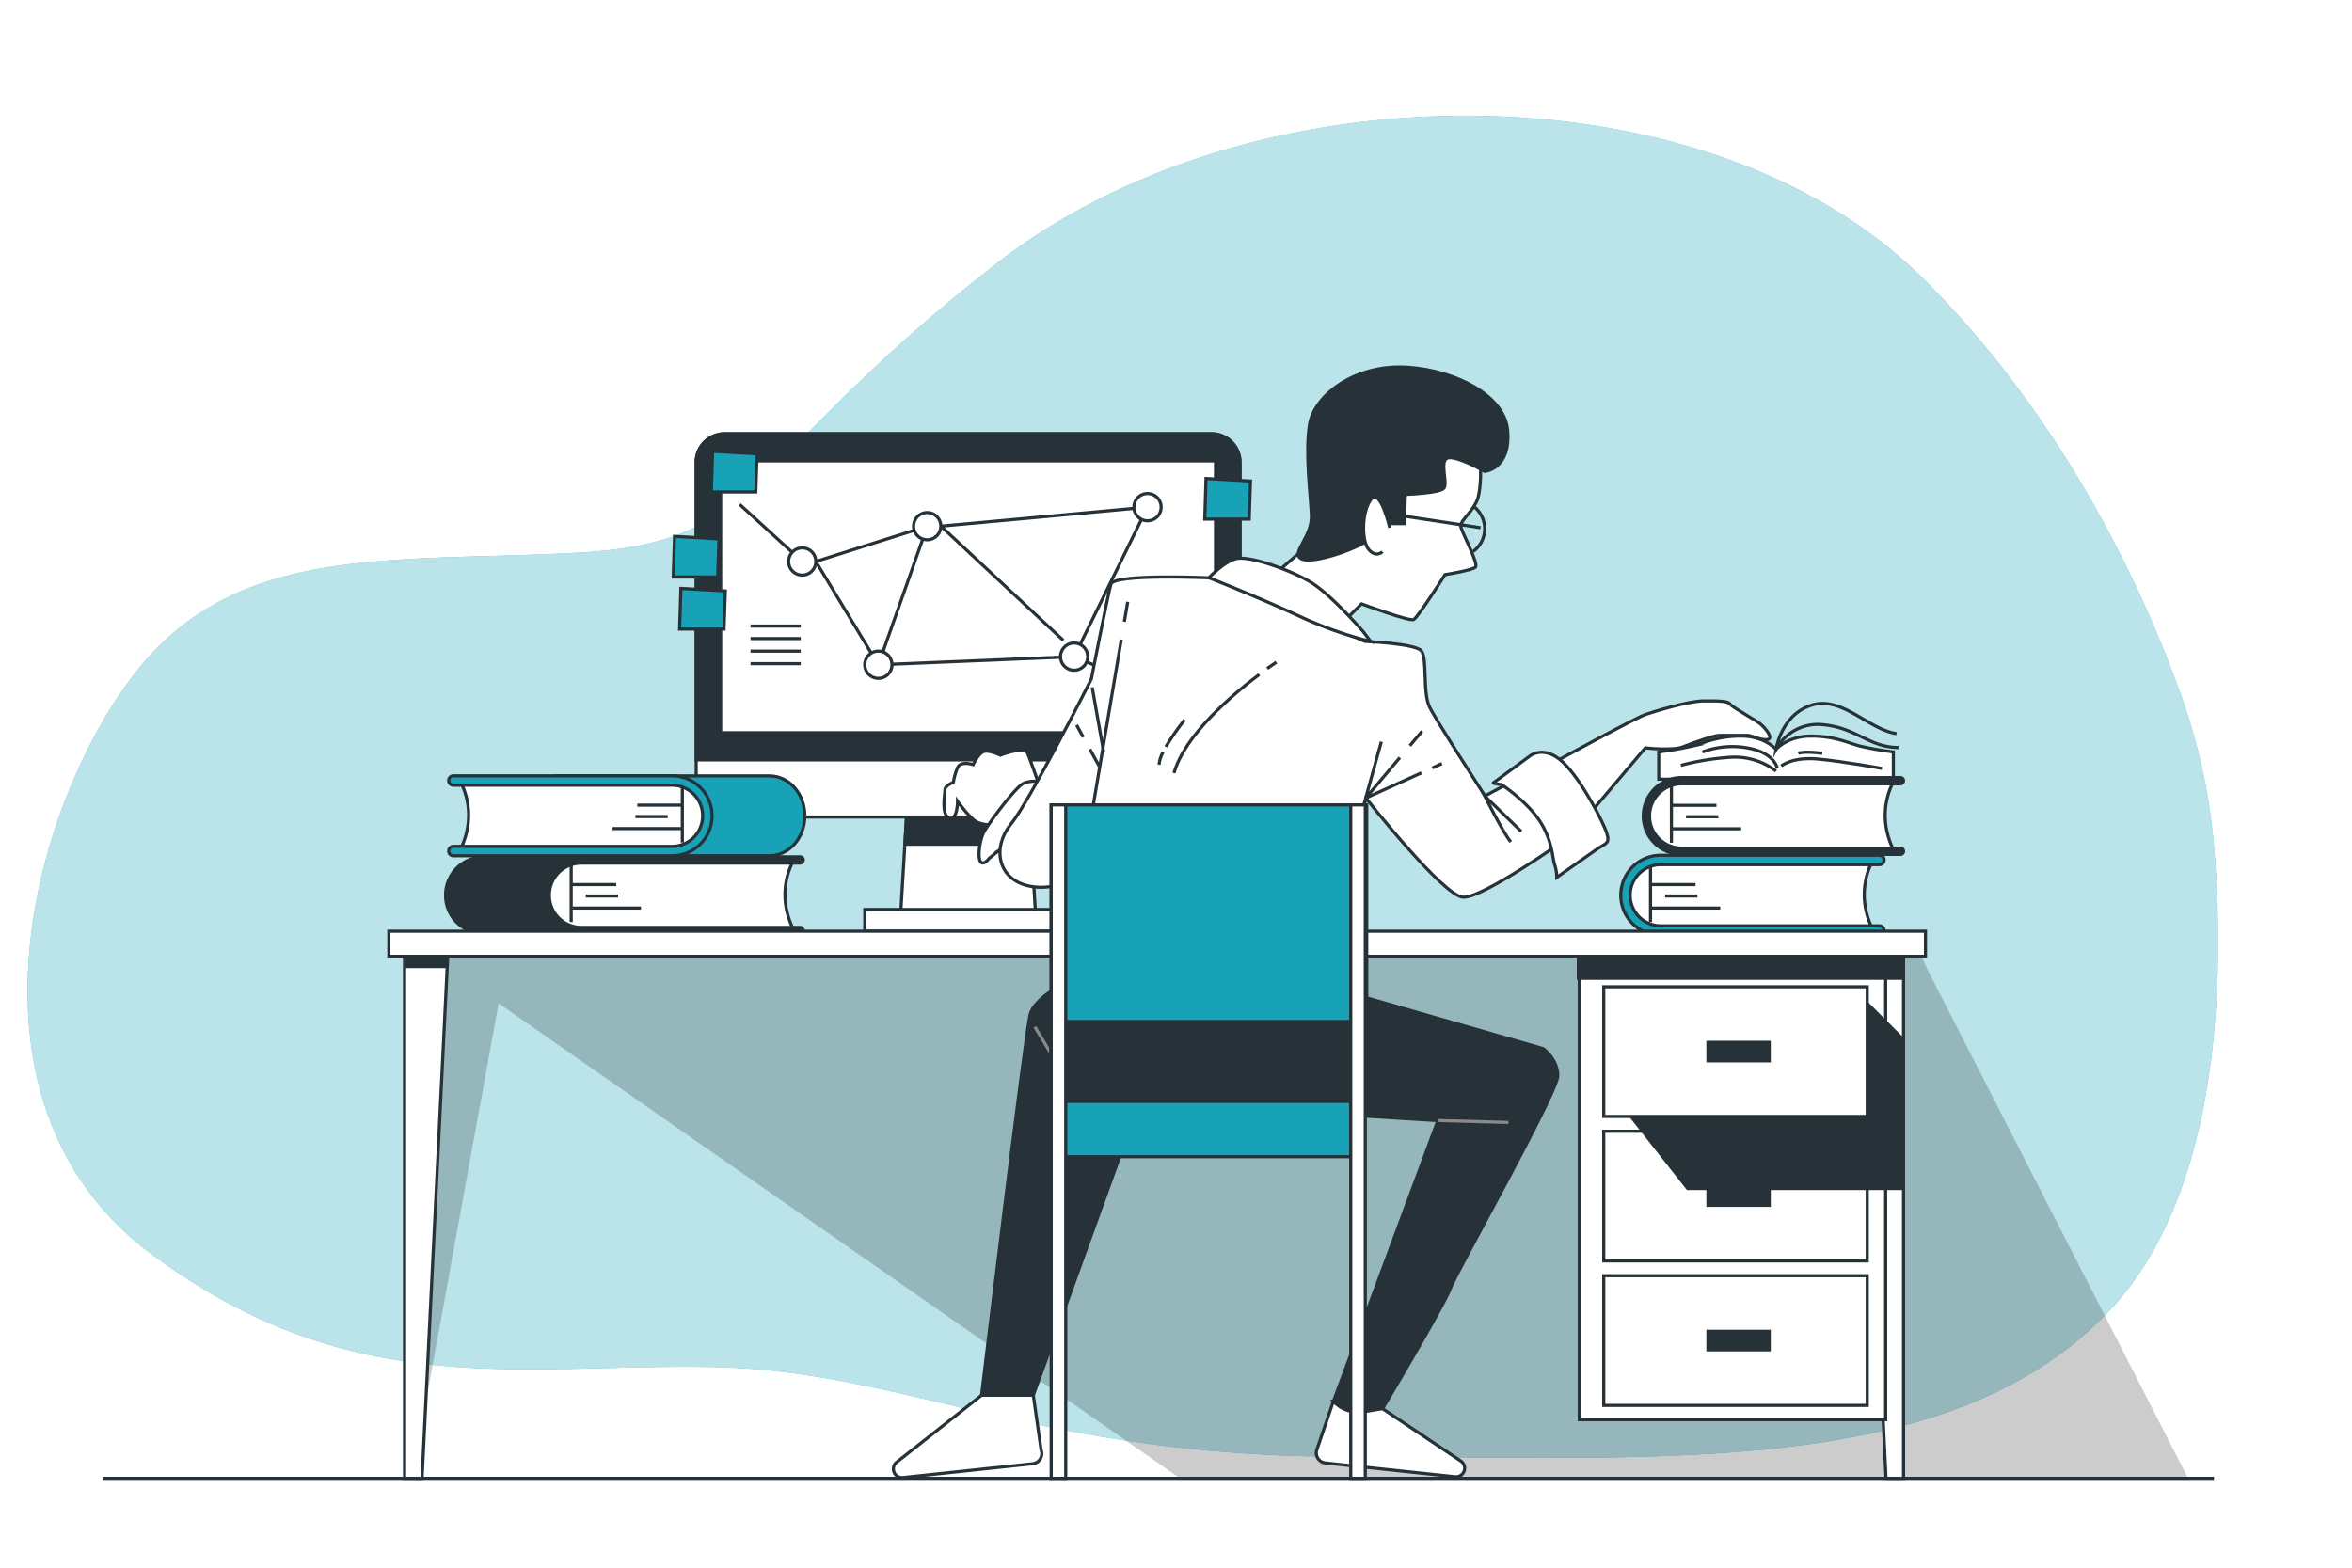 <svg class="animated" id="freepik_stories-researching" xmlns="http://www.w3.org/2000/svg" viewBox="0 0 750 500" version="1.1" xmlns:xlink="http://www.w3.org/1999/xlink" xmlns:svgjs="http://svgjs.com/svgjs"><style>svg#freepik_stories-researching:not(.animated) .animable {opacity: 0;}svg#freepik_stories-researching.animated #freepik--Character--inject-220 {animation: 6s Infinite  linear heartbeat;animation-delay: 0s;}            @keyframes heartbeat {                0% {                    transform: scale(1);                }                10% {                    transform: scale(1.1);                }                30% {                    transform: scale(1);                }                40% {                    transform: scale(1);                }                50% {                    transform: scale(1.1);                }                60% {                    transform: scale(1);                }                100% {                    transform: scale(1);                }            }        .animator-hidden { display: none; }</style><g id="freepik--background-simple--inject-220" class="animable" style="transform-origin: 358.045px 250.939px;"><path d="M706.09,271a191,191,0,0,0-10.37-48.66c-11.18-31.38-36.17-87.87-83-134-68.83-67.86-213.37-67.86-295-4.25S244,173.11,184,176.29,74.86,173.11,42.41,215.52-15.76,352.39,48.31,400s117.92,34.85,179,36,103.25,28.63,202.56,28.63S621.56,472.08,672.69,418C709.17,379.44,709.11,308.49,706.09,271Z" style="fill: rgb(23, 162, 184); transform-origin: 358.045px 250.939px;" id="elwpyx4lfe0p" class="animable"></path><g id="el84amqhm1fuf"><path d="M706.09,271a191,191,0,0,0-10.37-48.66c-11.18-31.38-36.17-87.87-83-134-68.83-67.86-213.37-67.86-295-4.25S244,173.11,184,176.29,74.86,173.11,42.41,215.52-15.76,352.39,48.31,400s117.92,34.85,179,36,103.25,28.63,202.56,28.63S621.56,472.08,672.69,418C709.17,379.44,709.11,308.49,706.09,271Z" style="fill: rgb(255, 255, 255); opacity: 0.7; transform-origin: 358.045px 250.939px;" class="animable"></path></g></g><g id="freepik--Window--inject-220" class="animable animator-hidden" style="transform-origin: 618.5px 171.605px;"><g id="eljqy3vv39fc"><g style="opacity: 0.3; transform-origin: 618.5px 171.605px;" class="animable"><path d="M521,21.21V322h97.7V21.21Zm92.78,6.69V72.29H573.07V27.9ZM567,27.9V72.29H525.87V27.9ZM525.87,79.33H567v44.05H525.87Zm87.86,236H525.87V131h87.86ZM573.07,123.38v-44h40.66v44.05Z" style="fill: none; stroke: rgb(0, 0, 0); stroke-linecap: round; stroke-linejoin: round; transform-origin: 569.85px 171.605px;" id="els85hu4yxzwc" class="animable"></path><path d="M618.27,21.21V322H716V21.21Zm92.79,6.69V72.29H670.39V27.9Zm-46.74,0V72.29H623.19V27.9ZM623.19,79.33h41.13v44.05H623.19Zm87.87,236H623.19V131h87.87ZM670.39,123.38v-44h40.67v44.05Z" style="fill: none; stroke: rgb(0, 0, 0); stroke-linecap: round; stroke-linejoin: round; transform-origin: 667.135px 171.605px;" id="el4sh8spwb789" class="animable"></path><line x1="591.86" y1="180.95" x2="567.33" y2="211.48" style="fill: none; stroke: rgb(0, 0, 0); stroke-linecap: round; stroke-linejoin: round; transform-origin: 579.595px 196.215px;" id="el2bpyz1j4z72" class="animable"></line><line x1="597.95" y1="173.37" x2="594.05" y2="178.22" style="fill: none; stroke: rgb(0, 0, 0); stroke-linecap: round; stroke-linejoin: round; transform-origin: 596px 175.795px;" id="elsl98osv4k5m" class="animable"></line><line x1="540.66" y1="233.74" x2="535.64" y2="239.65" style="fill: none; stroke: rgb(0, 0, 0); stroke-linecap: round; stroke-linejoin: round; transform-origin: 538.15px 236.695px;" id="elx904qk4yy5l" class="animable"></line><line x1="573.24" y1="195.46" x2="544.42" y2="229.32" style="fill: none; stroke: rgb(0, 0, 0); stroke-linecap: round; stroke-linejoin: round; transform-origin: 558.83px 212.39px;" id="elbb1fvi9oyu7" class="animable"></line><line x1="690.7" y1="190.27" x2="666.17" y2="220.8" style="fill: none; stroke: rgb(0, 0, 0); stroke-linecap: round; stroke-linejoin: round; transform-origin: 678.435px 205.535px;" id="el3qwvqj2qn1o" class="animable"></line><line x1="696.79" y1="182.69" x2="692.89" y2="187.55" style="fill: none; stroke: rgb(0, 0, 0); stroke-linecap: round; stroke-linejoin: round; transform-origin: 694.84px 185.12px;" id="eliqfkedq7379" class="animable"></line><line x1="639.5" y1="243.06" x2="634.48" y2="248.97" style="fill: none; stroke: rgb(0, 0, 0); stroke-linecap: round; stroke-linejoin: round; transform-origin: 636.99px 246.015px;" id="elsv00efgcycc" class="animable"></line><line x1="672.08" y1="204.78" x2="643.26" y2="238.65" style="fill: none; stroke: rgb(0, 0, 0); stroke-linecap: round; stroke-linejoin: round; transform-origin: 657.67px 221.715px;" id="elt9l76gretp" class="animable"></line><line x1="702.03" y1="34.87" x2="690.29" y2="49.49" style="fill: none; stroke: rgb(0, 0, 0); stroke-linecap: round; stroke-linejoin: round; transform-origin: 696.16px 42.18px;" id="el2uru8fc4kfq" class="animable"></line><line x1="704.94" y1="31.25" x2="703.07" y2="33.57" style="fill: none; stroke: rgb(0, 0, 0); stroke-linecap: round; stroke-linejoin: round; transform-origin: 704.005px 32.41px;" id="elqb06d2y0aab" class="animable"></line><line x1="677.52" y1="60.14" x2="675.12" y2="62.97" style="fill: none; stroke: rgb(0, 0, 0); stroke-linecap: round; stroke-linejoin: round; transform-origin: 676.32px 61.555px;" id="el81irbh1ewny" class="animable"></line><line x1="693.11" y1="41.82" x2="679.32" y2="58.03" style="fill: none; stroke: rgb(0, 0, 0); stroke-linecap: round; stroke-linejoin: round; transform-origin: 686.215px 49.925px;" id="el6p8ajraj8vr" class="animable"></line><line x1="656.21" y1="34.87" x2="644.47" y2="49.49" style="fill: none; stroke: rgb(0, 0, 0); stroke-linecap: round; stroke-linejoin: round; transform-origin: 650.34px 42.18px;" id="elqe7yp7zfn6p" class="animable"></line><line x1="659.12" y1="31.25" x2="657.26" y2="33.57" style="fill: none; stroke: rgb(0, 0, 0); stroke-linecap: round; stroke-linejoin: round; transform-origin: 658.19px 32.41px;" id="elv203vg4uwb" class="animable"></line><line x1="631.7" y1="60.14" x2="629.3" y2="62.97" style="fill: none; stroke: rgb(0, 0, 0); stroke-linecap: round; stroke-linejoin: round; transform-origin: 630.5px 61.555px;" id="elw0wsqvn4oaq" class="animable"></line><line x1="647.3" y1="41.82" x2="633.5" y2="58.03" style="fill: none; stroke: rgb(0, 0, 0); stroke-linecap: round; stroke-linejoin: round; transform-origin: 640.4px 49.925px;" id="eltqxbzkap6n" class="animable"></line><line x1="656.21" y1="89.62" x2="644.47" y2="104.23" style="fill: none; stroke: rgb(0, 0, 0); stroke-linecap: round; stroke-linejoin: round; transform-origin: 650.34px 96.925px;" id="eleif5wm30fw7" class="animable"></line><line x1="659.12" y1="85.99" x2="657.26" y2="88.32" style="fill: none; stroke: rgb(0, 0, 0); stroke-linecap: round; stroke-linejoin: round; transform-origin: 658.19px 87.155px;" id="elfv56t74wzf" class="animable"></line><line x1="631.7" y1="114.89" x2="629.3" y2="117.72" style="fill: none; stroke: rgb(0, 0, 0); stroke-linecap: round; stroke-linejoin: round; transform-origin: 630.5px 116.305px;" id="elmnmjd79qlv" class="animable"></line><line x1="647.3" y1="96.57" x2="633.5" y2="112.78" style="fill: none; stroke: rgb(0, 0, 0); stroke-linecap: round; stroke-linejoin: round; transform-origin: 640.4px 104.675px;" id="els5pzltv5jws" class="animable"></line><line x1="697.07" y1="89.62" x2="685.33" y2="104.23" style="fill: none; stroke: rgb(0, 0, 0); stroke-linecap: round; stroke-linejoin: round; transform-origin: 691.2px 96.925px;" id="elfwtvqnywqdr" class="animable"></line><line x1="699.99" y1="85.99" x2="698.12" y2="88.32" style="fill: none; stroke: rgb(0, 0, 0); stroke-linecap: round; stroke-linejoin: round; transform-origin: 699.055px 87.155px;" id="elcmjv7g9tmm" class="animable"></line><line x1="672.57" y1="114.89" x2="670.16" y2="117.72" style="fill: none; stroke: rgb(0, 0, 0); stroke-linecap: round; stroke-linejoin: round; transform-origin: 671.365px 116.305px;" id="el4g7kmkw2ux8" class="animable"></line><line x1="688.16" y1="96.57" x2="674.37" y2="112.78" style="fill: none; stroke: rgb(0, 0, 0); stroke-linecap: round; stroke-linejoin: round; transform-origin: 681.265px 104.675px;" id="elijoqxjximz9" class="animable"></line><line x1="605.44" y1="34.87" x2="593.7" y2="49.49" style="fill: none; stroke: rgb(0, 0, 0); stroke-linecap: round; stroke-linejoin: round; transform-origin: 599.57px 42.18px;" id="el15nk7bs89v8" class="animable"></line><line x1="608.35" y1="31.25" x2="606.49" y2="33.57" style="fill: none; stroke: rgb(0, 0, 0); stroke-linecap: round; stroke-linejoin: round; transform-origin: 607.42px 32.41px;" id="elgkgxoceii8" class="animable"></line><line x1="580.93" y1="60.14" x2="578.53" y2="62.97" style="fill: none; stroke: rgb(0, 0, 0); stroke-linecap: round; stroke-linejoin: round; transform-origin: 579.73px 61.555px;" id="elxz8kcn5ut0d" class="animable"></line><line x1="596.53" y1="41.82" x2="582.73" y2="58.03" style="fill: none; stroke: rgb(0, 0, 0); stroke-linecap: round; stroke-linejoin: round; transform-origin: 589.63px 49.925px;" id="el8fddsoo3y7" class="animable"></line><line x1="605.44" y1="88.35" x2="593.7" y2="102.96" style="fill: none; stroke: rgb(0, 0, 0); stroke-linecap: round; stroke-linejoin: round; transform-origin: 599.57px 95.655px;" id="el6ov195vbvue" class="animable"></line><line x1="608.35" y1="84.72" x2="606.49" y2="87.04" style="fill: none; stroke: rgb(0, 0, 0); stroke-linecap: round; stroke-linejoin: round; transform-origin: 607.42px 85.88px;" id="elz68pacwa20e" class="animable"></line><line x1="580.93" y1="113.62" x2="578.53" y2="116.44" style="fill: none; stroke: rgb(0, 0, 0); stroke-linecap: round; stroke-linejoin: round; transform-origin: 579.73px 115.03px;" id="el9xcxvl4lll" class="animable"></line><line x1="596.53" y1="95.29" x2="582.73" y2="111.5" style="fill: none; stroke: rgb(0, 0, 0); stroke-linecap: round; stroke-linejoin: round; transform-origin: 589.63px 103.395px;" id="elvkhoii4kr1" class="animable"></line><line x1="560.86" y1="88.35" x2="549.12" y2="102.96" style="fill: none; stroke: rgb(0, 0, 0); stroke-linecap: round; stroke-linejoin: round; transform-origin: 554.99px 95.655px;" id="elwlq5pxr87b" class="animable"></line><line x1="563.77" y1="84.72" x2="561.91" y2="87.04" style="fill: none; stroke: rgb(0, 0, 0); stroke-linecap: round; stroke-linejoin: round; transform-origin: 562.84px 85.88px;" id="ellnutnsvk3x" class="animable"></line><line x1="536.35" y1="113.62" x2="533.95" y2="116.44" style="fill: none; stroke: rgb(0, 0, 0); stroke-linecap: round; stroke-linejoin: round; transform-origin: 535.15px 115.03px;" id="elaa6vrd7tszn" class="animable"></line><line x1="551.95" y1="95.29" x2="538.15" y2="111.5" style="fill: none; stroke: rgb(0, 0, 0); stroke-linecap: round; stroke-linejoin: round; transform-origin: 545.05px 103.395px;" id="elqdcdyqk3axs" class="animable"></line><line x1="557.76" y1="34.87" x2="546.02" y2="49.49" style="fill: none; stroke: rgb(0, 0, 0); stroke-linecap: round; stroke-linejoin: round; transform-origin: 551.89px 42.18px;" id="eln7s5crhzik" class="animable"></line><line x1="560.68" y1="31.25" x2="558.81" y2="33.57" style="fill: none; stroke: rgb(0, 0, 0); stroke-linecap: round; stroke-linejoin: round; transform-origin: 559.745px 32.41px;" id="el444sj79phon" class="animable"></line><line x1="533.26" y1="60.14" x2="530.85" y2="62.97" style="fill: none; stroke: rgb(0, 0, 0); stroke-linecap: round; stroke-linejoin: round; transform-origin: 532.055px 61.555px;" id="elw0bv9j36q2q" class="animable"></line><line x1="548.85" y1="41.82" x2="535.06" y2="58.03" style="fill: none; stroke: rgb(0, 0, 0); stroke-linecap: round; stroke-linejoin: round; transform-origin: 541.955px 49.925px;" id="el1q8tdhjgugl" class="animable"></line></g></g></g><g id="freepik--Picture--inject-220" class="animable animator-hidden" style="transform-origin: 158.5px 91.25px;"><g id="eloz43xmxfgto"><g style="opacity: 0.3; transform-origin: 158.5px 91.25px;" class="animable"><rect x="75.04" y="23" width="166.96" height="136.5" style="fill: none; stroke: rgb(0, 0, 0); stroke-linecap: round; stroke-linejoin: round; transform-origin: 158.52px 91.25px;" id="elumjswnf76zs" class="animable"></rect><g id="elvftj5o3oomf"><circle cx="169.24" cy="135.25" r="10.72" style="fill: none; stroke: rgb(0, 0, 0); stroke-linecap: round; stroke-linejoin: round; transform-origin: 169.24px 135.25px; transform: rotate(-22.5deg);" class="animable"></circle></g><path d="M178.83,65.3a5.08,5.08,0,1,1-5.08-5.07A5.08,5.08,0,0,1,178.83,65.3Z" style="fill: none; stroke: rgb(0, 0, 0); stroke-linecap: round; stroke-linejoin: round; transform-origin: 173.75px 65.31px;" id="eljg99p1kd25g" class="animable"></path><circle cx="86.32" cy="85.05" r="3.38" style="fill: none; stroke: rgb(0, 0, 0); stroke-linecap: round; stroke-linejoin: round; transform-origin: 86.32px 85.05px;" id="el3huf0eo45ei" class="animable"></circle><circle cx="117.91" cy="130.17" r="5.64" style="fill: none; stroke: rgb(0, 0, 0); stroke-linecap: round; stroke-linejoin: round; transform-origin: 117.91px 130.17px;" id="elam2eg4moo0f" class="animable"></circle><path d="M242,140.15l-5.86-3.22c-35.2-19.34-38.06-68.83-5.32-92.11l11.18-8" style="fill: none; stroke: rgb(0, 0, 0); stroke-linecap: round; stroke-linejoin: round; transform-origin: 224.955px 88.485px;" id="el6pq3u08ri9w" class="animable"></path><path d="M145.46,159.5a145.23,145.23,0,0,1,3.65-85.09C156.94,52,165.84,35.3,174.22,23" style="fill: none; stroke: rgb(0, 0, 0); stroke-linecap: round; stroke-linejoin: round; transform-origin: 157.497px 91.25px;" id="elp9bvrfb7qw" class="animable"></path><path d="M104.59,159.5c-2.68-20.25-3.06-57.37,17.13-102.21,6.6-14.68,12.93-25.82,18.77-34.29" style="fill: none; stroke: rgb(0, 0, 0); stroke-linecap: round; stroke-linejoin: round; transform-origin: 121.885px 91.25px;" id="elmyak9kito6e" class="animable"></path><path d="M75,64.94C85,52.85,98.79,36.29,110.5,23" style="fill: none; stroke: rgb(0, 0, 0); stroke-linecap: round; stroke-linejoin: round; transform-origin: 92.75px 43.97px;" id="elcagqf3ojwbi" class="animable"></path></g></g></g><g id="freepik--Plant--inject-220" class="animable animator-hidden" style="transform-origin: 91.635px 320.535px;"><line x1="98.76" y1="386.64" x2="98.76" y2="283.81" style="fill: none; stroke: rgb(94, 94, 94); stroke-miterlimit: 10; stroke-width: 4px; transform-origin: 98.76px 335.225px;" id="eld4o5ncr4xun" class="animable"></line><line x1="85.97" y1="388.71" x2="85.97" y2="246.7" style="fill: none; stroke: rgb(94, 94, 94); stroke-miterlimit: 10; stroke-width: 4px; transform-origin: 85.97px 317.705px;" id="elem58d85ciif" class="animable"></line><line x1="114.98" y1="389.41" x2="114.98" y2="339.53" style="fill: none; stroke: rgb(94, 94, 94); stroke-miterlimit: 10; stroke-width: 4px; transform-origin: 114.98px 364.47px;" id="eloaa39zoz7y" class="animable"></line><path d="M81,260.7s-2.57-4.7-11.13-15S25.8,207.65,25.8,207.65s20.11,10.7,26.53,16.26,15,12.41,15,12.41-24-26.1-26.53-27.82S65.17,229,65.17,229,54.9,208.5,49.76,201.66s-15-23.11-15-23.11,27.81,37.23,29.09,39.37,6.85,11.55,6.85,11.55L60.89,203.8l12,21s-17.12-35.51-18-37.22,12,16.69,12,16.69L55.75,170.85l25.68,52.63-1.71-20.54,4.7,21.4,1.29-52.63,3,52.2s4.71-33.38,5.56-40.22,1.29-14.12,1.29-14.12-.86,45.35-.86,46.64-.86,11.55-.86,11.55L102,203.37c1.72-5.13,3.43-22.68,4.28-25.24s-4.28,39.36-4.7,41.07a49.73,49.73,0,0,1-3,8.13c-1.28,2.57,9.41-15.4,13.27-23.1L122.93,182s-6.42,21.39-8.13,25.24S102,231.61,102,231.61s16.69-19.68,24-24.82,20.54-15,20.54-15-21.39,23.1-25.67,27.38-16.69,19.25-16.69,19.25,21.4-13.69,22.68-15,16.69-11.12,16.69-11.12S112.41,236.89,111,238.45C98.54,251.72,94.26,258.14,91.7,260.7S84.85,264.55,81,260.7Z" style="fill: rgb(23, 162, 184); transform-origin: 86.17px 216.349px;" id="el1nq9gikq80y" class="animable"></path><path d="M95.77,298.21S94,294.88,87.9,287.62s-31.18-26.94-31.18-26.94,14.23,7.57,18.77,11.5S86.08,281,86.08,281s-17-18.46-18.76-19.67,17.25,14.53,17.25,14.53-7.27-14.53-10.9-19.37S63.08,240.1,63.08,240.1,82.75,266.43,83.66,268s4.84,8.17,4.84,8.17l-7-18.16L90,272.79S77.91,247.67,77.3,246.46s8.48,11.8,8.48,11.8l-7.87-23.6,18.16,37.22-1.21-14.53,3.33,15.14.9-37.23,2.12,36.92s3.33-23.6,3.94-28.44.91-10,.91-10-.61,32.08-.61,33-.61,8.17-.61,8.17l5.75-17.25c1.22-3.63,2.43-16,3-17.86s-3,27.84-3.33,29.06a34.4,34.4,0,0,1-2.12,5.75c-.9,1.81,6.66-10.9,9.39-16.35l7.86-15.73s-4.54,15.13-5.75,17.85-9.08,17.25-9.08,17.25,11.81-13.92,17-17.55,14.53-10.59,14.53-10.59-15.13,16.34-18.16,19.37-11.8,13.61-11.8,13.61,15.13-9.68,16-10.59S140,264,140,264s-22,17.36-23,18.46c-8.78,9.39-11.8,13.93-13.62,15.74A5,5,0,0,1,95.77,298.21Z" style="fill: rgb(23, 162, 184); transform-origin: 99.405px 266.851px;" id="el6mgkk5f89oa" class="animable"></path><path d="M111.17,341.43s-1.82-3.33-7.87-10.6S72.13,303.9,72.13,303.9s14.22,7.56,18.76,11.5,10.59,8.78,10.59,8.78S84.54,305.71,82.72,304.5,100,319,100,319s-7.26-14.53-10.89-19.37-10.6-16.34-10.6-16.34,19.67,26.33,20.58,27.84,4.84,8.17,4.84,8.17l-7-18.16L105.42,316s-12.11-25.12-12.71-26.33,8.47,11.81,8.47,11.81l-7.87-23.61,18.16,37.23-1.21-14.53,3.33,15.13.91-37.22,2.12,36.92S120,291.79,120.55,287s.91-10,.91-10-.61,32.08-.61,33-.6,8.17-.6,8.17L126,300.87c1.21-3.63,2.42-16,3-17.85s-3,27.84-3.32,29.05a36.28,36.28,0,0,1-2.12,5.75c-.91,1.82,6.66-10.89,9.38-16.34s7.87-15.74,7.87-15.74-4.54,15.13-5.75,17.86S126,320.85,126,320.85s11.8-13.92,16.95-17.56,14.52-10.59,14.52-10.59S142.34,309,139.31,312.07s-11.8,13.62-11.8,13.62,15.13-9.69,16-10.59,11.8-7.87,11.8-7.87-22,17.35-23,18.46c-8.77,9.38-11.8,13.92-13.62,15.74A5,5,0,0,1,111.17,341.43Z" style="fill: rgb(23, 162, 184); transform-origin: 114.8px 310.067px;" id="elwbscz9l36n" class="animable"></path><path d="M130.32,422.69c0,20.2-5.31,38-13.43,48.81h-36c-8.11-10.77-13.43-28.61-13.43-48.81,0-1.77,0-3.52.12-5.24A107.75,107.75,0,0,1,69,404.4c.27-1.58.57-3.14.91-4.66.28-1.27.57-2.5.9-3.73A73.13,73.13,0,0,1,76.7,380.5h44.38A73.67,73.67,0,0,1,127,396c.33,1.23.63,2.46.91,3.73.33,1.52.63,3.08.9,4.66a107.75,107.75,0,0,1,1.39,13.05C130.28,419.17,130.32,420.92,130.32,422.69Z" style="fill: rgb(255, 255, 255); stroke: rgb(38, 50, 56); stroke-miterlimit: 10; transform-origin: 98.89px 426px;" id="elsk3feb4f8gr" class="animable"></path><path d="M127,396H70.77c-.33,1.23-.62,2.46-.9,3.73h58C127.63,398.47,127.33,397.24,127,396Zm1.81,8.39H69a107.75,107.75,0,0,0-1.39,13.05H130.2A107.75,107.75,0,0,0,128.81,404.4Z" style="fill: rgb(38, 50, 56); stroke: rgb(38, 50, 56); stroke-miterlimit: 10; transform-origin: 98.905px 406.72px;" id="el2ldxjxlygp8" class="animable"></path></g><g id="freepik--trash-bin--inject-220" class="animable animator-hidden" style="transform-origin: 191.86px 412.566px;"><path d="M148,377l4-8.67,9.33-4,8,1.34,4,3.33a8,8,0,0,1,.67,3.33c0,2-2,4.67-2,4.67a51,51,0,0,1-4,4.67c-2,2-2.67,2-4.67,3.33a9.55,9.55,0,0,1-4.66,1.33S149.33,384.33,148,377Z" style="fill: rgb(255, 255, 255); stroke: rgb(38, 50, 56); stroke-miterlimit: 10; transform-origin: 161px 375.33px;" id="elywx4i299xy" class="animable"></path><polyline points="148 377 159.29 370.46 168.12 373.08 165.5 378.64 161.25 382.24 158.31 384.53 163.33 385" style="fill: none; stroke: rgb(38, 50, 56); stroke-miterlimit: 10; transform-origin: 158.06px 377.73px;" id="elgxu3bu0xagi" class="animable"></polyline><polyline points="159.29 370.46 161.33 364.33 173.33 369 170.74 377.66 165.5 378.64" style="fill: none; stroke: rgb(38, 50, 56); stroke-miterlimit: 10; transform-origin: 166.31px 371.485px;" id="ellw2ccwuzy" class="animable"></polyline><polyline points="152.41 375.04 152.41 379.63 158.31 382.57 159.94 376.68 156.67 375.7 155.36 377.33" style="fill: none; stroke: rgb(38, 50, 56); stroke-miterlimit: 10; transform-origin: 156.175px 378.805px;" id="ellq30ot819h8" class="animable"></polyline><path d="M174.65,353.48l9.31,2.1,5.86,8.29.37,8.1-2.42,4.61a8.17,8.17,0,0,1-3.12,1.35c-2,.42-5-1-5-1a50.73,50.73,0,0,1-5.4-2.94c-2.38-1.54-2.52-2.19-4.24-3.86a9.6,9.6,0,0,1-2.28-4.29S167.76,356.31,174.65,353.48Z" style="fill: rgb(255, 255, 255); stroke: rgb(38, 50, 56); stroke-miterlimit: 10; transform-origin: 178.96px 365.744px;" id="elvnzgivba8qb" class="animable"></path><polyline points="174.65 353.48 183.4 363.15 182.69 372.34 176.7 370.94 172.29 367.53 169.44 365.13 170.03 370.14" style="fill: none; stroke: rgb(38, 50, 56); stroke-miterlimit: 10; transform-origin: 176.42px 362.91px;" id="elygz9aas71o" class="animable"></polyline><polyline points="183.4 363.15 189.82 363.87 187.77 376.58 178.76 375.86 176.7 370.94" style="fill: none; stroke: rgb(38, 50, 56); stroke-miterlimit: 10; transform-origin: 183.26px 369.865px;" id="el7qp87n07uld" class="animable"></polyline><polyline points="177.49 357.39 173.01 358.34 171.36 364.72 177.46 365.09 177.74 361.68 175.86 360.75" style="fill: none; stroke: rgb(38, 50, 56); stroke-miterlimit: 10; transform-origin: 174.55px 361.24px;" id="el9pi76rcans" class="animable"></polyline><path d="M216.44,453.84l9.07-3,9.28,4.13,4.46,6.77.28,5.2a8.13,8.13,0,0,1-2,2.76c-1.46,1.36-4.78,1.7-4.78,1.7a50.36,50.36,0,0,1-6.14.24c-2.83-.11-3.28-.59-5.62-1.16a9.62,9.62,0,0,1-4.15-2.51S212,459.8,216.44,453.84Z" style="fill: rgb(255, 255, 255); stroke: rgb(38, 50, 56); stroke-miterlimit: 10; transform-origin: 227.048px 461.246px;" id="ely6pzvrjkbi" class="animable"></path><polyline points="216.44 453.84 228.9 457.68 232.99 465.94 227.13 467.8 221.6 467.12 217.92 466.52 220.99 470.52" style="fill: none; stroke: rgb(38, 50, 56); stroke-miterlimit: 10; transform-origin: 224.715px 462.18px;" id="elk1wua7tsoys" class="animable"></polyline><polyline points="228.9 457.68 234.79 455.01 239.53 466.98 231.41 470.97 227.13 467.8" style="fill: none; stroke: rgb(38, 50, 56); stroke-miterlimit: 10; transform-origin: 233.33px 462.99px;" id="elvoflq5fk7gm" class="animable"></polyline><polyline points="220.87 455.75 217.51 458.86 219.36 465.19 224.79 462.38 223.28 459.31 221.19 459.47" style="fill: none; stroke: rgb(38, 50, 56); stroke-miterlimit: 10; transform-origin: 221.15px 460.47px;" id="el7irk212twxn" class="animable"></polyline><path d="M209.09,383.69l-9,3.14-9.36-3.94-4.59-6.69-.38-5.19a8.1,8.1,0,0,1,1.93-2.79c1.44-1.39,4.75-1.8,4.75-1.8a50.56,50.56,0,0,1,6.14-.37c2.83.05,3.29.53,5.64,1.05a9.58,9.58,0,0,1,4.2,2.43S213.44,377.63,209.09,383.69Z" style="fill: rgb(255, 255, 255); stroke: rgb(38, 50, 56); stroke-miterlimit: 10; transform-origin: 198.312px 376.44px;" id="elbeqpwb7c9ac" class="animable"></path><polyline points="209.09 383.69 196.54 380.1 192.29 371.93 198.12 369.95 203.66 370.51 207.35 371.04 204.2 367.1" style="fill: none; stroke: rgb(38, 50, 56); stroke-miterlimit: 10; transform-origin: 200.69px 375.395px;" id="elj9y7co68dna" class="animable"></polyline><polyline points="196.54 380.1 190.71 382.89 185.74 371.01 193.77 366.86 198.12 369.95" style="fill: none; stroke: rgb(38, 50, 56); stroke-miterlimit: 10; transform-origin: 191.93px 374.875px;" id="el2s2lmykzg7s" class="animable"></polyline><polyline points="204.61 381.87 207.91 378.69 205.94 372.4 200.56 375.31 202.13 378.35 204.22 378.16" style="fill: none; stroke: rgb(38, 50, 56); stroke-miterlimit: 10; transform-origin: 204.235px 377.135px;" id="elsbb3f0g1q6" class="animable"></polyline><polygon points="216.86 373.2 144.19 373.2 151.46 471.29 209.59 471.29 216.86 373.2" style="fill: rgb(23, 162, 184); stroke: rgb(38, 50, 56); stroke-miterlimit: 10; transform-origin: 180.525px 422.245px;" id="elhazrkn9z9dq" class="animable"></polygon></g><g id="freepik--Device--inject-220" class="animable" style="transform-origin: 306.72px 217.665px;"><polygon points="330.38 294.39 287.03 294.39 288.54 269.25 289.63 251.05 327.77 251.05 328.87 269.25 330.38 294.39" style="fill: rgb(255, 255, 255); stroke: rgb(38, 50, 56); stroke-miterlimit: 10; transform-origin: 308.705px 272.72px;" id="el4v3a1r4hsml" class="animable"></polygon><polygon points="328.87 269.25 288.54 269.25 289.63 251.05 327.77 251.05 328.87 269.25" style="fill: rgb(38, 50, 56); stroke: rgb(38, 50, 56); stroke-miterlimit: 10; transform-origin: 308.705px 260.15px;" id="elaxzawpgjlfm" class="animable"></polygon><rect x="275.76" y="290.06" width="65.89" height="6.94" style="fill: rgb(255, 255, 255); stroke: rgb(38, 50, 56); stroke-miterlimit: 10; transform-origin: 308.705px 293.53px;" id="eltkwm5frma4g" class="animable"></rect><path d="M231.1,138.33H386.3a9.1,9.1,0,0,1,9.1,9.1V252.78a7.8,7.8,0,0,1-7.8,7.8H229.8a7.8,7.8,0,0,1-7.8-7.8V147.44A9.1,9.1,0,0,1,231.1,138.33Z" style="fill: rgb(255, 255, 255); stroke: rgb(38, 50, 56); stroke-miterlimit: 10; transform-origin: 308.7px 199.455px;" id="eltdy5w9eyjig" class="animable"></path><path d="M231.1,138.33H386.3a9.1,9.1,0,0,1,9.1,9.1v94.94a0,0,0,0,1,0,0H222a0,0,0,0,1,0,0V147.44A9.1,9.1,0,0,1,231.1,138.33Z" style="fill: rgb(38, 50, 56); stroke: rgb(38, 50, 56); stroke-miterlimit: 10; transform-origin: 308.7px 190.35px;" id="eljqrcukxunh" class="animable"></path><rect x="229.8" y="147" width="157.8" height="86.7" style="fill: rgb(255, 255, 255); stroke: rgb(38, 50, 56); stroke-miterlimit: 10; transform-origin: 308.7px 190.35px;" id="elpxz3zw61e4o" class="animable"></rect><line x1="239.33" y1="199.67" x2="255.33" y2="199.67" style="fill: none; stroke: rgb(38, 50, 56); stroke-miterlimit: 10; transform-origin: 247.33px 199.67px;" id="elxbtse3cqhys" class="animable"></line><line x1="239.33" y1="203.67" x2="255.33" y2="203.67" style="fill: none; stroke: rgb(38, 50, 56); stroke-miterlimit: 10; transform-origin: 247.33px 203.67px;" id="elajcc4ccqnj" class="animable"></line><line x1="239.33" y1="207.67" x2="255.33" y2="207.67" style="fill: none; stroke: rgb(38, 50, 56); stroke-miterlimit: 10; transform-origin: 247.33px 207.67px;" id="ela1r8yrpwvvb" class="animable"></line><line x1="239.33" y1="211.67" x2="255.33" y2="211.67" style="fill: none; stroke: rgb(38, 50, 56); stroke-miterlimit: 10; transform-origin: 247.33px 211.67px;" id="elxujw6v75ttm" class="animable"></line><line x1="255.81" y1="179.08" x2="235.87" y2="160.88" style="fill: none; stroke: rgb(38, 50, 56); stroke-miterlimit: 10; transform-origin: 245.84px 169.98px;" id="el4lhbt1zrs3t" class="animable"></line><polyline points="280.09 212.03 260.15 179.08 295.7 167.81 280.09 212.03 342.52 209.43 365.93 161.74 300.03 167.81 339.05 204.23" style="fill: none; stroke: rgb(38, 50, 56); stroke-miterlimit: 10; transform-origin: 313.04px 186.885px;" id="elo39blczjc4f" class="animable"></polyline><line x1="342.52" y1="209.43" x2="377.2" y2="224.17" style="fill: none; stroke: rgb(38, 50, 56); stroke-miterlimit: 10; transform-origin: 359.86px 216.8px;" id="el7l8eqpbysuc" class="animable"></line><path d="M260.15,179.08a4.34,4.34,0,1,1-4.34-4.33A4.34,4.34,0,0,1,260.15,179.08Z" style="fill: rgb(255, 255, 255); stroke: rgb(38, 50, 56); stroke-miterlimit: 10; transform-origin: 255.81px 179.09px;" id="ela9sp40k6dv7" class="animable"></path><path d="M346.85,209.43a4.34,4.34,0,1,1-4.33-4.34A4.34,4.34,0,0,1,346.85,209.43Z" style="fill: rgb(255, 255, 255); stroke: rgb(38, 50, 56); stroke-miterlimit: 10; transform-origin: 342.51px 209.43px;" id="elxj9feiw4rk" class="animable"></path><path d="M300,167.81a4.34,4.34,0,1,1-4.33-4.33A4.33,4.33,0,0,1,300,167.81Z" style="fill: rgb(255, 255, 255); stroke: rgb(38, 50, 56); stroke-miterlimit: 10; transform-origin: 295.66px 167.82px;" id="elf49k4miz2b" class="animable"></path><path d="M370.26,161.74a4.34,4.34,0,1,1-4.33-4.33A4.33,4.33,0,0,1,370.26,161.74Z" style="fill: rgb(255, 255, 255); stroke: rgb(38, 50, 56); stroke-miterlimit: 10; transform-origin: 365.92px 161.75px;" id="elmgftqmmnau7" class="animable"></path><path d="M284.43,212a4.34,4.34,0,1,1-4.34-4.33A4.34,4.34,0,0,1,284.43,212Z" style="fill: rgb(255, 255, 255); stroke: rgb(38, 50, 56); stroke-miterlimit: 10; transform-origin: 280.09px 212.01px;" id="elmneh5v71z0h" class="animable"></path><polygon points="227.24 143.94 226.84 156.9 241.01 156.9 241.41 144.75 227.24 143.94" style="fill: rgb(23, 162, 184); stroke: rgb(38, 50, 56); stroke-miterlimit: 10; transform-origin: 234.125px 150.42px;" id="elhhcj6s3cf2" class="animable"></polygon><polygon points="384.57 152.61 384.17 165.56 398.34 165.56 398.75 153.42 384.57 152.61" style="fill: rgb(23, 162, 184); stroke: rgb(38, 50, 56); stroke-miterlimit: 10; transform-origin: 391.46px 159.085px;" id="elqvpclieiun" class="animable"></polygon><polygon points="215.09 171.07 214.69 184.03 228.86 184.03 229.26 171.88 215.09 171.07" style="fill: rgb(23, 162, 184); stroke: rgb(38, 50, 56); stroke-miterlimit: 10; transform-origin: 221.975px 177.55px;" id="el9t2nsxb05sb" class="animable"></polygon><polygon points="217.12 187.67 216.71 200.63 230.88 200.63 231.29 188.48 217.12 187.67" style="fill: rgb(23, 162, 184); stroke: rgb(38, 50, 56); stroke-miterlimit: 10; transform-origin: 224px 194.15px;" id="el5rgbekfxff2" class="animable"></polygon></g><g id="freepik--Books--inject-220" class="animable" style="transform-origin: 375.29px 261.32px;"><path d="M222.08,274.28H154.33a11.25,11.25,0,0,0,0,22.5h67.75C215.66,284.13,222.08,274.28,222.08,274.28Z" style="fill: rgb(38, 50, 56); stroke: rgb(38, 50, 56); stroke-miterlimit: 10; stroke-width: 3px; transform-origin: 182.58px 285.53px;" id="el5rm14iv532p" class="animable"></path><path d="M253.17,274.28H185.42a11.25,11.25,0,1,0,0,22.5h67.75C246.74,284.13,253.17,274.28,253.17,274.28Z" style="fill: rgb(255, 255, 255); stroke: rgb(38, 50, 56); stroke-miterlimit: 10; transform-origin: 213.67px 285.53px;" id="elgnonvbo06d4" class="animable"></path><path d="M255.14,298.28H185.42a12.75,12.75,0,1,1,0-25.5h69.72a1.5,1.5,0,0,1,0,3H185.42a9.75,9.75,0,1,0,0,19.5h69.72a1.5,1.5,0,0,1,0,3Z" style="fill: rgb(38, 50, 56); transform-origin: 214.655px 285.53px;" id="elacwxpurbdat" class="animable"></path><line x1="182.14" y1="276.06" x2="182.14" y2="294.06" style="fill: none; stroke: rgb(38, 50, 56); stroke-miterlimit: 10; transform-origin: 182.14px 285.06px;" id="ele1uihf1vrn" class="animable"></line><line x1="182.14" y1="282.13" x2="196.5" y2="282.13" style="fill: none; stroke: rgb(38, 50, 56); stroke-miterlimit: 10; transform-origin: 189.32px 282.13px;" id="el56k0azoifii" class="animable"></line><line x1="186.79" y1="285.77" x2="197.11" y2="285.77" style="fill: none; stroke: rgb(38, 50, 56); stroke-miterlimit: 10; transform-origin: 191.95px 285.77px;" id="elnvyr80gi2nn" class="animable"></line><line x1="182.55" y1="289.61" x2="204.39" y2="289.61" style="fill: none; stroke: rgb(38, 50, 56); stroke-miterlimit: 10; transform-origin: 193.47px 289.61px;" id="elxih6f3qnnj" class="animable"></line><path d="M177.64,247.47h67.75c6.22,0,11.25,5.7,11.25,12.72s-5,12.73-11.25,12.73H177.64C184.07,258.61,177.64,247.47,177.64,247.47Z" style="fill: rgb(23, 162, 184); stroke: rgb(38, 50, 56); stroke-miterlimit: 10; transform-origin: 217.14px 260.195px;" id="el8zwp5rg7vfo" class="animable"></path><path d="M146.56,248.94h67.75a11.25,11.25,0,0,1,0,22.5H146.56C153,258.8,146.56,248.94,146.56,248.94Z" style="fill: rgb(255, 255, 255); stroke: rgb(38, 50, 56); stroke-miterlimit: 10; transform-origin: 186.06px 260.19px;" id="el4lcyas13u6h" class="animable"></path><path d="M144.58,272.94h69.73a12.75,12.75,0,0,0,0-25.5H144.58a1.5,1.5,0,1,0,0,3h69.73a9.75,9.75,0,0,1,0,19.5H144.58a1.5,1.5,0,1,0,0,3Z" style="fill: rgb(23, 162, 184); stroke: rgb(38, 50, 56); stroke-miterlimit: 10; transform-origin: 185.07px 260.19px;" id="elwm4lneskguk" class="animable"></path><line x1="217.58" y1="250.73" x2="217.58" y2="268.72" style="fill: none; stroke: rgb(38, 50, 56); stroke-miterlimit: 10; transform-origin: 217.58px 259.725px;" id="elvm9va10zi5" class="animable"></line><line x1="217.58" y1="256.79" x2="203.23" y2="256.79" style="fill: none; stroke: rgb(38, 50, 56); stroke-miterlimit: 10; transform-origin: 210.405px 256.79px;" id="ely13c58p6egg" class="animable"></line><line x1="212.93" y1="260.43" x2="202.62" y2="260.43" style="fill: none; stroke: rgb(38, 50, 56); stroke-miterlimit: 10; transform-origin: 207.775px 260.43px;" id="elxn2fumighsc" class="animable"></line><line x1="217.18" y1="264.27" x2="195.34" y2="264.27" style="fill: none; stroke: rgb(38, 50, 56); stroke-miterlimit: 10; transform-origin: 206.26px 264.27px;" id="elhqs2squa5wv" class="animable"></line><path d="M593.24,238c-3.85-1-8.09-3.23-15.78-3.23-6.65,0-10.27,3.33-11.12,4.22-.85-.89-4.47-4.22-11.12-4.22-7.68,0-11.93,2.22-15.77,3.23a103.48,103.48,0,0,1-10.52,1.82v8.7h74.82v-8.7A103,103,0,0,1,593.24,238Z" style="fill: rgb(255, 255, 255); stroke: rgb(38, 50, 56); stroke-miterlimit: 10; transform-origin: 566.34px 241.645px;" id="eltp68hqbj1te" class="animable"></path><path d="M566.34,245.93a21.66,21.66,0,0,0-13.55-4.45A80,80,0,0,0,536,244.11" style="fill: none; stroke: rgb(38, 50, 56); stroke-miterlimit: 10; transform-origin: 551.17px 243.703px;" id="elwega3fihgwh" class="animable"></path><path d="M568,244.31s3.44-3,11.73-2.22,20.42,3,20.42,3" style="fill: none; stroke: rgb(38, 50, 56); stroke-miterlimit: 10; transform-origin: 584.075px 243.525px;" id="ell6mlhdizuic" class="animable"></path><path d="M573.42,240.27s1.62-.81,7.68,0" style="fill: none; stroke: rgb(38, 50, 56); stroke-miterlimit: 10; transform-origin: 577.26px 240.09px;" id="ells6hfvx8lzm" class="animable"></path><path d="M566.75,245.12s-.61-4.45-8.09-6.27a27.15,27.15,0,0,0-15.78,1" style="fill: none; stroke: rgb(38, 50, 56); stroke-miterlimit: 10; transform-origin: 554.815px 241.621px;" id="elgvj6jeap5s" class="animable"></path><path d="M604.76,234c-9.1-1.42-17.39-12.14-27.09-9.1S566.34,239,566.34,239a15.1,15.1,0,0,1,15-7.86c10.71,1,14.76,7.28,24.06,7.28" style="fill: none; stroke: rgb(38, 50, 56); stroke-miterlimit: 10; transform-origin: 585.87px 231.68px;" id="elhc88ru6smcp" class="animable"></path><path d="M604,249H536.25a11.25,11.25,0,0,0,0,22.5H604C597.58,258.85,604,249,604,249Z" style="fill: rgb(255, 255, 255); stroke: rgb(38, 50, 56); stroke-miterlimit: 10; transform-origin: 564.5px 260.25px;" id="elx2ueo8a91lj" class="animable"></path><path d="M606,273H536.25a12.75,12.75,0,0,1,0-25.5H606a1.5,1.5,0,0,1,0,3H536.25a9.75,9.75,0,0,0,0,19.5H606a1.5,1.5,0,0,1,0,3Z" style="fill: rgb(38, 50, 56); transform-origin: 565.5px 260.25px;" id="elbd6dvjov3i7" class="animable"></path><line x1="532.98" y1="250.78" x2="532.98" y2="268.78" style="fill: none; stroke: rgb(38, 50, 56); stroke-miterlimit: 10; transform-origin: 532.98px 259.78px;" id="el3ylio0fhxl" class="animable"></line><line x1="532.98" y1="256.85" x2="547.33" y2="256.85" style="fill: none; stroke: rgb(38, 50, 56); stroke-miterlimit: 10; transform-origin: 540.155px 256.85px;" id="eli85do7v1jah" class="animable"></line><line x1="537.63" y1="260.49" x2="547.94" y2="260.49" style="fill: none; stroke: rgb(38, 50, 56); stroke-miterlimit: 10; transform-origin: 542.785px 260.49px;" id="ell3zkaz9fhej" class="animable"></line><line x1="533.38" y1="264.33" x2="555.22" y2="264.33" style="fill: none; stroke: rgb(38, 50, 56); stroke-miterlimit: 10; transform-origin: 544.3px 264.33px;" id="elhl7hv0sbaa" class="animable"></line><path d="M597.33,274.28H529.58a11.25,11.25,0,0,0,0,22.5h67.75C590.91,284.13,597.33,274.28,597.33,274.28Z" style="fill: rgb(255, 255, 255); stroke: rgb(38, 50, 56); stroke-miterlimit: 10; transform-origin: 557.83px 285.53px;" id="elmy1wx6kram" class="animable"></path><path d="M599.31,298.28H529.58a12.75,12.75,0,0,1,0-25.5h69.73a1.5,1.5,0,0,1,0,3H529.58a9.75,9.75,0,0,0,0,19.5h69.73a1.5,1.5,0,0,1,0,3Z" style="fill: rgb(23, 162, 184); stroke: rgb(38, 50, 56); stroke-miterlimit: 10; transform-origin: 558.82px 285.53px;" id="elz6uy16gxjz" class="animable"></path><line x1="526.31" y1="276.06" x2="526.31" y2="294.06" style="fill: none; stroke: rgb(38, 50, 56); stroke-miterlimit: 10; transform-origin: 526.31px 285.06px;" id="elg6v0tgtw3aw" class="animable"></line><line x1="526.31" y1="282.13" x2="540.67" y2="282.13" style="fill: none; stroke: rgb(38, 50, 56); stroke-miterlimit: 10; transform-origin: 533.49px 282.13px;" id="el460m00czkv6" class="animable"></line><line x1="530.96" y1="285.77" x2="541.27" y2="285.77" style="fill: none; stroke: rgb(38, 50, 56); stroke-miterlimit: 10; transform-origin: 536.115px 285.77px;" id="el9j5pfu5c5fn" class="animable"></line><line x1="526.71" y1="289.61" x2="548.55" y2="289.61" style="fill: none; stroke: rgb(38, 50, 56); stroke-miterlimit: 10; transform-origin: 537.63px 289.61px;" id="elqr3lysbiq5k" class="animable"></line></g><g id="freepik--Desk--inject-220" class="animable" style="transform-origin: 411px 384.5px;"><g id="el4dv44r0ssdi"><polygon points="615 309.99 612.1 303.65 606.37 303.65 596.22 303.65 135.83 303.65 132 468 159 320 377 472 607 472 615 472 698 472 615 309.99" style="opacity: 0.2; transform-origin: 415px 387.825px;" class="animable"></polygon></g><polygon points="601.41 471.5 607 471.5 607 300.38 593 300.38 601.41 471.5" style="fill: rgb(255, 255, 255); stroke: rgb(38, 50, 56); stroke-miterlimit: 10; transform-origin: 600px 385.94px;" id="elut05rb5mm8" class="animable"></polygon><polygon points="134.59 471.5 129 471.5 129 300.38 143 300.38 134.59 471.5" style="fill: rgb(255, 255, 255); stroke: rgb(38, 50, 56); stroke-miterlimit: 10; transform-origin: 136px 385.94px;" id="elcgrcvy75dfb" class="animable"></polygon><rect x="128.84" y="303.76" width="13.98" height="5.01" style="fill: rgb(38, 50, 56); transform-origin: 135.83px 306.265px;" id="el2zdy373y5p3" class="animable"></rect><rect x="503.59" y="299.08" width="97.7" height="153.72" style="fill: rgb(255, 255, 255); stroke: rgb(38, 50, 56); stroke-miterlimit: 10; transform-origin: 552.44px 375.94px;" id="el29qv5wm8p1e" class="animable"></rect><rect x="503.3" y="303.65" width="103.7" height="8.36" style="fill: rgb(38, 50, 56); stroke: rgb(38, 50, 56); stroke-miterlimit: 10; transform-origin: 555.15px 307.83px;" id="ell83besdw6ye" class="animable"></rect><rect x="124" y="297" width="490" height="8" style="fill: rgb(255, 255, 255); stroke: rgb(38, 50, 56); stroke-miterlimit: 10; transform-origin: 369px 301px;" id="els466dclmsxc" class="animable"></rect><rect x="511.4" y="360.8" width="84.02" height="41.36" style="fill: rgb(255, 255, 255); stroke: rgb(38, 50, 56); stroke-miterlimit: 10; transform-origin: 553.41px 381.48px;" id="el7sapzz2vxcp" class="animable"></rect><rect x="544.62" y="378.52" width="19.54" height="5.91" style="fill: rgb(38, 50, 56); stroke: rgb(38, 50, 56); stroke-miterlimit: 10; transform-origin: 554.39px 381.475px;" id="eled9ktixbcqp" class="animable"></rect><rect x="511.4" y="406.88" width="84.02" height="41.36" style="fill: rgb(255, 255, 255); stroke: rgb(38, 50, 56); stroke-miterlimit: 10; transform-origin: 553.41px 427.56px;" id="el9yyjbi2l3xw" class="animable"></rect><rect x="544.62" y="424.61" width="19.54" height="5.91" style="fill: rgb(38, 50, 56); stroke: rgb(38, 50, 56); stroke-miterlimit: 10; transform-origin: 554.39px 427.565px;" id="elarw8a5pfqdd" class="animable"></rect><polygon points="520.23 356.26 538.17 379.06 606.58 379.06 606.58 331.21 594.62 319.25 520.23 356.26" style="fill: rgb(38, 50, 56); stroke: rgb(38, 50, 56); stroke-miterlimit: 10; transform-origin: 563.405px 349.155px;" id="elbo0n0rbh9s" class="animable"></polygon><rect x="511.4" y="314.72" width="84.02" height="41.36" style="fill: rgb(255, 255, 255); stroke: rgb(38, 50, 56); stroke-miterlimit: 10; transform-origin: 553.41px 335.4px;" id="elc143cqmyki" class="animable"></rect><rect x="544.62" y="332.44" width="19.54" height="5.91" style="fill: rgb(38, 50, 56); stroke: rgb(38, 50, 56); stroke-miterlimit: 10; transform-origin: 554.39px 335.395px;" id="el5rc63xchzo3" class="animable"></rect></g><g id="freepik--Character--inject-220" class="animable animator-active" style="transform-origin: 424.616px 294.275px;"><path d="M440.82,449.25l24.86,16.64a2.77,2.77,0,0,1,1.36,2.38h0A2.76,2.76,0,0,1,464,471l-41.37-4.4a3.22,3.22,0,0,1-2.66-4.39l5.22-15.31Z" style="fill: rgb(255, 255, 255); stroke: rgb(38, 50, 56); stroke-miterlimit: 10; transform-origin: 443.392px 458.957px;" id="elxjhpc9gii6" class="animable"></path><path d="M313,445l-26.76,21.11a2.79,2.79,0,0,0-1.36,2.39h0a2.77,2.77,0,0,0,3.06,2.75l41.37-4.4a3.24,3.24,0,0,0,2.67-4.39L329.5,445Z" style="fill: rgb(255, 255, 255); stroke: rgb(38, 50, 56); stroke-miterlimit: 10; transform-origin: 308.539px 458.133px;" id="elx7mp4bp32yc" class="animable"></path><path d="M331.64,251.2s-3-8.66-4-11-8.65.67-8.65.67-4-2-5.66-1-3,4-3,4-4-1.33-5,1a20.7,20.7,0,0,0-1.33,4.66s-2.67,1-2.67,2.33-1.33,8,1.34,9,2.66-5.33,2.66-5.33,3.33,4.66,5.66,6.33,8.32,1.33,8.32,1.33Z" style="fill: rgb(255, 255, 255); stroke: rgb(38, 50, 56); stroke-miterlimit: 10; transform-origin: 316.319px 251.264px;" id="elc6ca799qmtm" class="animable"></path><path d="M332,249.53a8.19,8.19,0,0,0-5.66.34c-2.66,1.33-11.32,13-12.65,15.64s-2,8-1,9.32,2.66-1,2.66-1,2-1.66,3.33-2.66a24.61,24.61,0,0,1,8.66-3.33c3.66-.66,11-12.65,11-12.65l-.66-2.66Z" style="fill: rgb(255, 255, 255); stroke: rgb(38, 50, 56); stroke-miterlimit: 10; transform-origin: 325.275px 262.208px;" id="elh39gp6ueaha" class="animable"></path><path d="M496.07,242.88s25.63-14,28.63-15,13.65-4.33,18.64-4.33,7.65,0,8.32,1,8,5,9.65,6.32,4.33,4.66,2.33,5-5.32-1.34-6.32-1.34h-9c-1.66,0-8.32,2.33-11.65,3.67s-12,.33-12,.33l-18.64,22Z" style="fill: rgb(255, 255, 255); stroke: rgb(38, 50, 56); stroke-miterlimit: 10; transform-origin: 530.211px 242.04px;" id="el75dt1qb7wgv" class="animable"></path><path d="M340.5,313s-10.5,5-12,10.5S313,445,313,445h16.5l36-99.5S354,309.5,340.5,313Z" style="fill: rgb(38, 50, 56); stroke: rgb(38, 50, 56); stroke-miterlimit: 10; transform-origin: 339.25px 378.88px;" id="elam7wauuvce8" class="animable"></path><line x1="334.96" y1="335.75" x2="330" y2="327.5" style="fill: none; stroke: rgb(138, 138, 138); stroke-miterlimit: 10; transform-origin: 332.48px 331.625px;" id="ellpnur7p345o" class="animable"></line><path d="M341.29,299.46S335,331.75,335,335.75s9.32,12.64,14.32,14,109.18,7.65,109.18,7.65l-33.29,89.54a10.87,10.87,0,0,0,9.65,3.33l6-1S460.12,417,462.45,411s34.29-62.58,34.29-67.9-4.66-8.66-4.66-8.66l-70.57-20.3-4.33-2Z" style="fill: rgb(38, 50, 56); stroke: rgb(38, 50, 56); stroke-miterlimit: 10; transform-origin: 415.87px 374.931px;" id="el7u4e5yu7h" class="animable"></path><line x1="458.46" y1="357.38" x2="481" y2="358" style="fill: none; stroke: rgb(138, 138, 138); stroke-miterlimit: 10; transform-origin: 469.73px 357.69px;" id="el8q63jne4464" class="animable"></line><path d="M385.56,184.29s-30.29-1.33-31.29,2S348,216.58,348,216.58s-19.64,38.94-25.64,46.27-4.32,17.31,5.33,19.64,17.31-4,17.31-4-6.32,19-4.66,22.3,33.29,11.66,50.26,13,26.63,1,29.3-1.33,6-28,8-31.29,7.66-26.63,7.66-26.63,24.63,31.29,31,31.62,32.95-18.64,32.95-18.64-4.33-10-8-14.32-9.32-4-9.32-4l-8.65,4.66s-15.32-23.63-17.65-28.29-.66-15.65-2.66-18-18-3-18-3l-47.27-21Z" style="fill: rgb(255, 255, 255); stroke: rgb(38, 50, 56); stroke-miterlimit: 10; transform-origin: 409.186px 249.071px;" id="elgbyeq9ugwcm" class="animable"></path><path d="M401.53,215.12c-8.38,6.3-23.74,19.23-27.17,31.45" style="fill: none; stroke: rgb(38, 50, 56); stroke-miterlimit: 10; transform-origin: 387.945px 230.845px;" id="elasdji7aa1cs" class="animable"></path><path d="M407,211.2s-1.11.74-2.93,2" style="fill: none; stroke: rgb(38, 50, 56); stroke-miterlimit: 10; transform-origin: 405.535px 212.2px;" id="elevjyhy8b8ed" class="animable"></path><path d="M370.88,239.89a10,10,0,0,0-1.28,4" style="fill: none; stroke: rgb(38, 50, 56); stroke-miterlimit: 10; transform-origin: 370.24px 241.89px;" id="eluax87zzmtie" class="animable"></path><path d="M377.76,229.57a82.28,82.28,0,0,0-6,8.62" style="fill: none; stroke: rgb(38, 50, 56); stroke-miterlimit: 10; transform-origin: 374.76px 233.88px;" id="eljl2l9kjseij" class="animable"></path><path d="M472.11,148s.33,7.65-1,11.32-5.33,6.65-5.33,8.32,6,12.31,4.66,13.31-9.65,2.33-9.65,2.33-8.66,13.65-10,14.32-16.64-5-16.64-5l-4,4L405.53,184l10.65-9.32s7.66-10,7-20.31-3-19.3,9.66-25.29,27-1.67,34.95,5.65S472.11,148,472.11,148Z" style="fill: rgb(255, 255, 255); stroke: rgb(38, 50, 56); stroke-miterlimit: 10; transform-origin: 439.234px 161.955px;" id="elezu04rqrhkh" class="animable"></path><path d="M441.81,167h6l.33-9.32s11-.33,12.31-2-1.66-9,1.34-9.65,11.65,4.33,11.65,4.33,8.32-.67,7.32-13-19.64-20.31-34.62-20.31-27.29,9.32-28.62,18.64.33,21.64.66,28.63-7,12.32-3,14,20-4,22.64-7.32S441.81,167,441.81,167Z" style="fill: rgb(38, 50, 56); stroke: rgb(38, 50, 56); stroke-miterlimit: 10; transform-origin: 447.413px 147.837px;" id="elgdy3gj3om9h" class="animable"></path><path d="M443.15,168.31s-3-13-6-9-3,13.31-.66,16,4.33.67,4.33.67" style="fill: rgb(255, 255, 255); stroke: rgb(38, 50, 56); stroke-miterlimit: 10; transform-origin: 438.98px 167.627px;" id="elzewaqe2hq3d" class="animable"></path><line x1="441.48" y1="163.65" x2="472.11" y2="168.31" style="fill: none; stroke: rgb(38, 50, 56); stroke-miterlimit: 10; transform-origin: 456.795px 165.98px;" id="elvbq8aojk4m9" class="animable"></line><path d="M469.74,175.92a9,9,0,0,0,.2-14.39" style="fill: none; stroke: rgb(38, 50, 56); stroke-miterlimit: 10; transform-origin: 471.587px 168.725px;" id="eli6x88xboh6q" class="animable"></path><path d="M434.82,201.6s-10.31-12-17-16-20-8.65-24-7.32-8.32,6-8.32,6,15.31,6,28.29,12a130.37,130.37,0,0,0,23.3,8.33Z" style="fill: rgb(255, 255, 255); stroke: rgb(38, 50, 56); stroke-miterlimit: 10; transform-origin: 411.295px 191.329px;" id="el4h5xmnr9nck" class="animable"></path><line x1="358.52" y1="198.31" x2="359.6" y2="191.95" style="fill: rgb(255, 255, 255); stroke: rgb(38, 50, 56); stroke-miterlimit: 10; transform-origin: 359.06px 195.13px;" id="elufkb9thyimh" class="animable"></line><line x1="344.95" y1="278.49" x2="357.55" y2="204.01" style="fill: rgb(255, 255, 255); stroke: rgb(38, 50, 56); stroke-miterlimit: 10; transform-origin: 351.25px 241.25px;" id="elwtrkno04t68" class="animable"></line><line x1="351.94" y1="239.88" x2="348.28" y2="219.24" style="fill: none; stroke: rgb(38, 50, 56); stroke-miterlimit: 10; transform-origin: 350.11px 229.56px;" id="el5v6obc9seoj" class="animable"></line><line x1="345.43" y1="235.12" x2="343.29" y2="231.23" style="fill: none; stroke: rgb(38, 50, 56); stroke-miterlimit: 10; transform-origin: 344.36px 233.175px;" id="el4jy6tpvcrxa" class="animable"></line><line x1="350.61" y1="244.54" x2="347.55" y2="238.98" style="fill: none; stroke: rgb(38, 50, 56); stroke-miterlimit: 10; transform-origin: 349.08px 241.76px;" id="elfld3fwtr9v" class="animable"></line><line x1="449.57" y1="237.84" x2="453.46" y2="233.22" style="fill: none; stroke: rgb(38, 50, 56); stroke-miterlimit: 10; transform-origin: 451.515px 235.53px;" id="el77776ex4zs4" class="animable"></line><polyline points="440.48 236.55 435.49 254.53 446.38 241.62" style="fill: none; stroke: rgb(38, 50, 56); stroke-miterlimit: 10; transform-origin: 440.935px 245.54px;" id="elitarlgk1vl" class="animable"></polyline><line x1="456.74" y1="244.92" x2="459.79" y2="243.54" style="fill: none; stroke: rgb(38, 50, 56); stroke-miterlimit: 10; transform-origin: 458.265px 244.23px;" id="elsg1rdmwf20p" class="animable"></line><line x1="435.49" y1="254.53" x2="453.25" y2="246.5" style="fill: none; stroke: rgb(38, 50, 56); stroke-miterlimit: 10; transform-origin: 444.37px 250.515px;" id="elq58v1e97fsr" class="animable"></line><path d="M481.76,268.51c-2.33-2.67-8.32-14.65-8.32-14.65l11.65,11.32" style="fill: none; stroke: rgb(38, 50, 56); stroke-miterlimit: 10; transform-origin: 479.265px 261.185px;" id="elkovqe1791b" class="animable"></path><path d="M478.76,250.2s7.66,5,12,11.32,4.32,12.65,5,14.31a12.92,12.92,0,0,1,.66,4l12.32-8.65c3.33-2.33,4.66-2,3.66-5.33s-8.32-17.64-14.31-23-10.32-1.67-10.32-1.67l-11.32,8.32S475.1,249.87,478.76,250.2Z" style="fill: rgb(255, 255, 255); stroke: rgb(38, 50, 56); stroke-miterlimit: 10; transform-origin: 494.466px 259.886px;" id="el04s8trhu0oj3" class="animable"></path><rect x="335.2" y="256.71" width="100.62" height="69.09" style="fill: rgb(23, 162, 184); stroke: rgb(38, 50, 56); stroke-miterlimit: 10; transform-origin: 385.51px 291.255px;" id="el0dvgld72sbc9" class="animable"></rect><rect x="339.38" y="351.3" width="91.34" height="17.62" style="fill: rgb(23, 162, 184); stroke: rgb(38, 50, 56); stroke-miterlimit: 10; transform-origin: 385.05px 360.11px;" id="el6gozz1fxoq3" class="animable"></rect><rect x="335.2" y="256.71" width="4.64" height="214.79" style="fill: rgb(255, 255, 255); stroke: rgb(38, 50, 56); stroke-miterlimit: 10; transform-origin: 337.52px 364.105px;" id="ele601xy5jyxe" class="animable"></rect><rect x="430.72" y="256.71" width="4.64" height="214.79" style="fill: rgb(255, 255, 255); stroke: rgb(38, 50, 56); stroke-miterlimit: 10; transform-origin: 433.04px 364.105px;" id="elm6umo2zkymg" class="animable"></rect></g><g id="freepik--Floor--inject-220" class="animable" style="transform-origin: 369.5px 471.5px;"><line x1="33" y1="471.5" x2="706" y2="471.5" style="fill: none; stroke: rgb(38, 50, 56); stroke-miterlimit: 10; transform-origin: 369.5px 471.5px;" id="elkkmzangngnb" class="animable"></line></g><defs>     <filter id="active" height="200%">         <feMorphology in="SourceAlpha" result="DILATED" operator="dilate" radius="2"></feMorphology>                <feFlood flood-color="#32DFEC" flood-opacity="1" result="PINK"></feFlood>        <feComposite in="PINK" in2="DILATED" operator="in" result="OUTLINE"></feComposite>        <feMerge>            <feMergeNode in="OUTLINE"></feMergeNode>            <feMergeNode in="SourceGraphic"></feMergeNode>        </feMerge>    </filter>    <filter id="hover" height="200%">        <feMorphology in="SourceAlpha" result="DILATED" operator="dilate" radius="2"></feMorphology>                <feFlood flood-color="#ff0000" flood-opacity="0.5" result="PINK"></feFlood>        <feComposite in="PINK" in2="DILATED" operator="in" result="OUTLINE"></feComposite>        <feMerge>            <feMergeNode in="OUTLINE"></feMergeNode>            <feMergeNode in="SourceGraphic"></feMergeNode>        </feMerge>            <feColorMatrix type="matrix" values="0   0   0   0   0                0   1   0   0   0                0   0   0   0   0                0   0   0   1   0 "></feColorMatrix>    </filter></defs></svg>